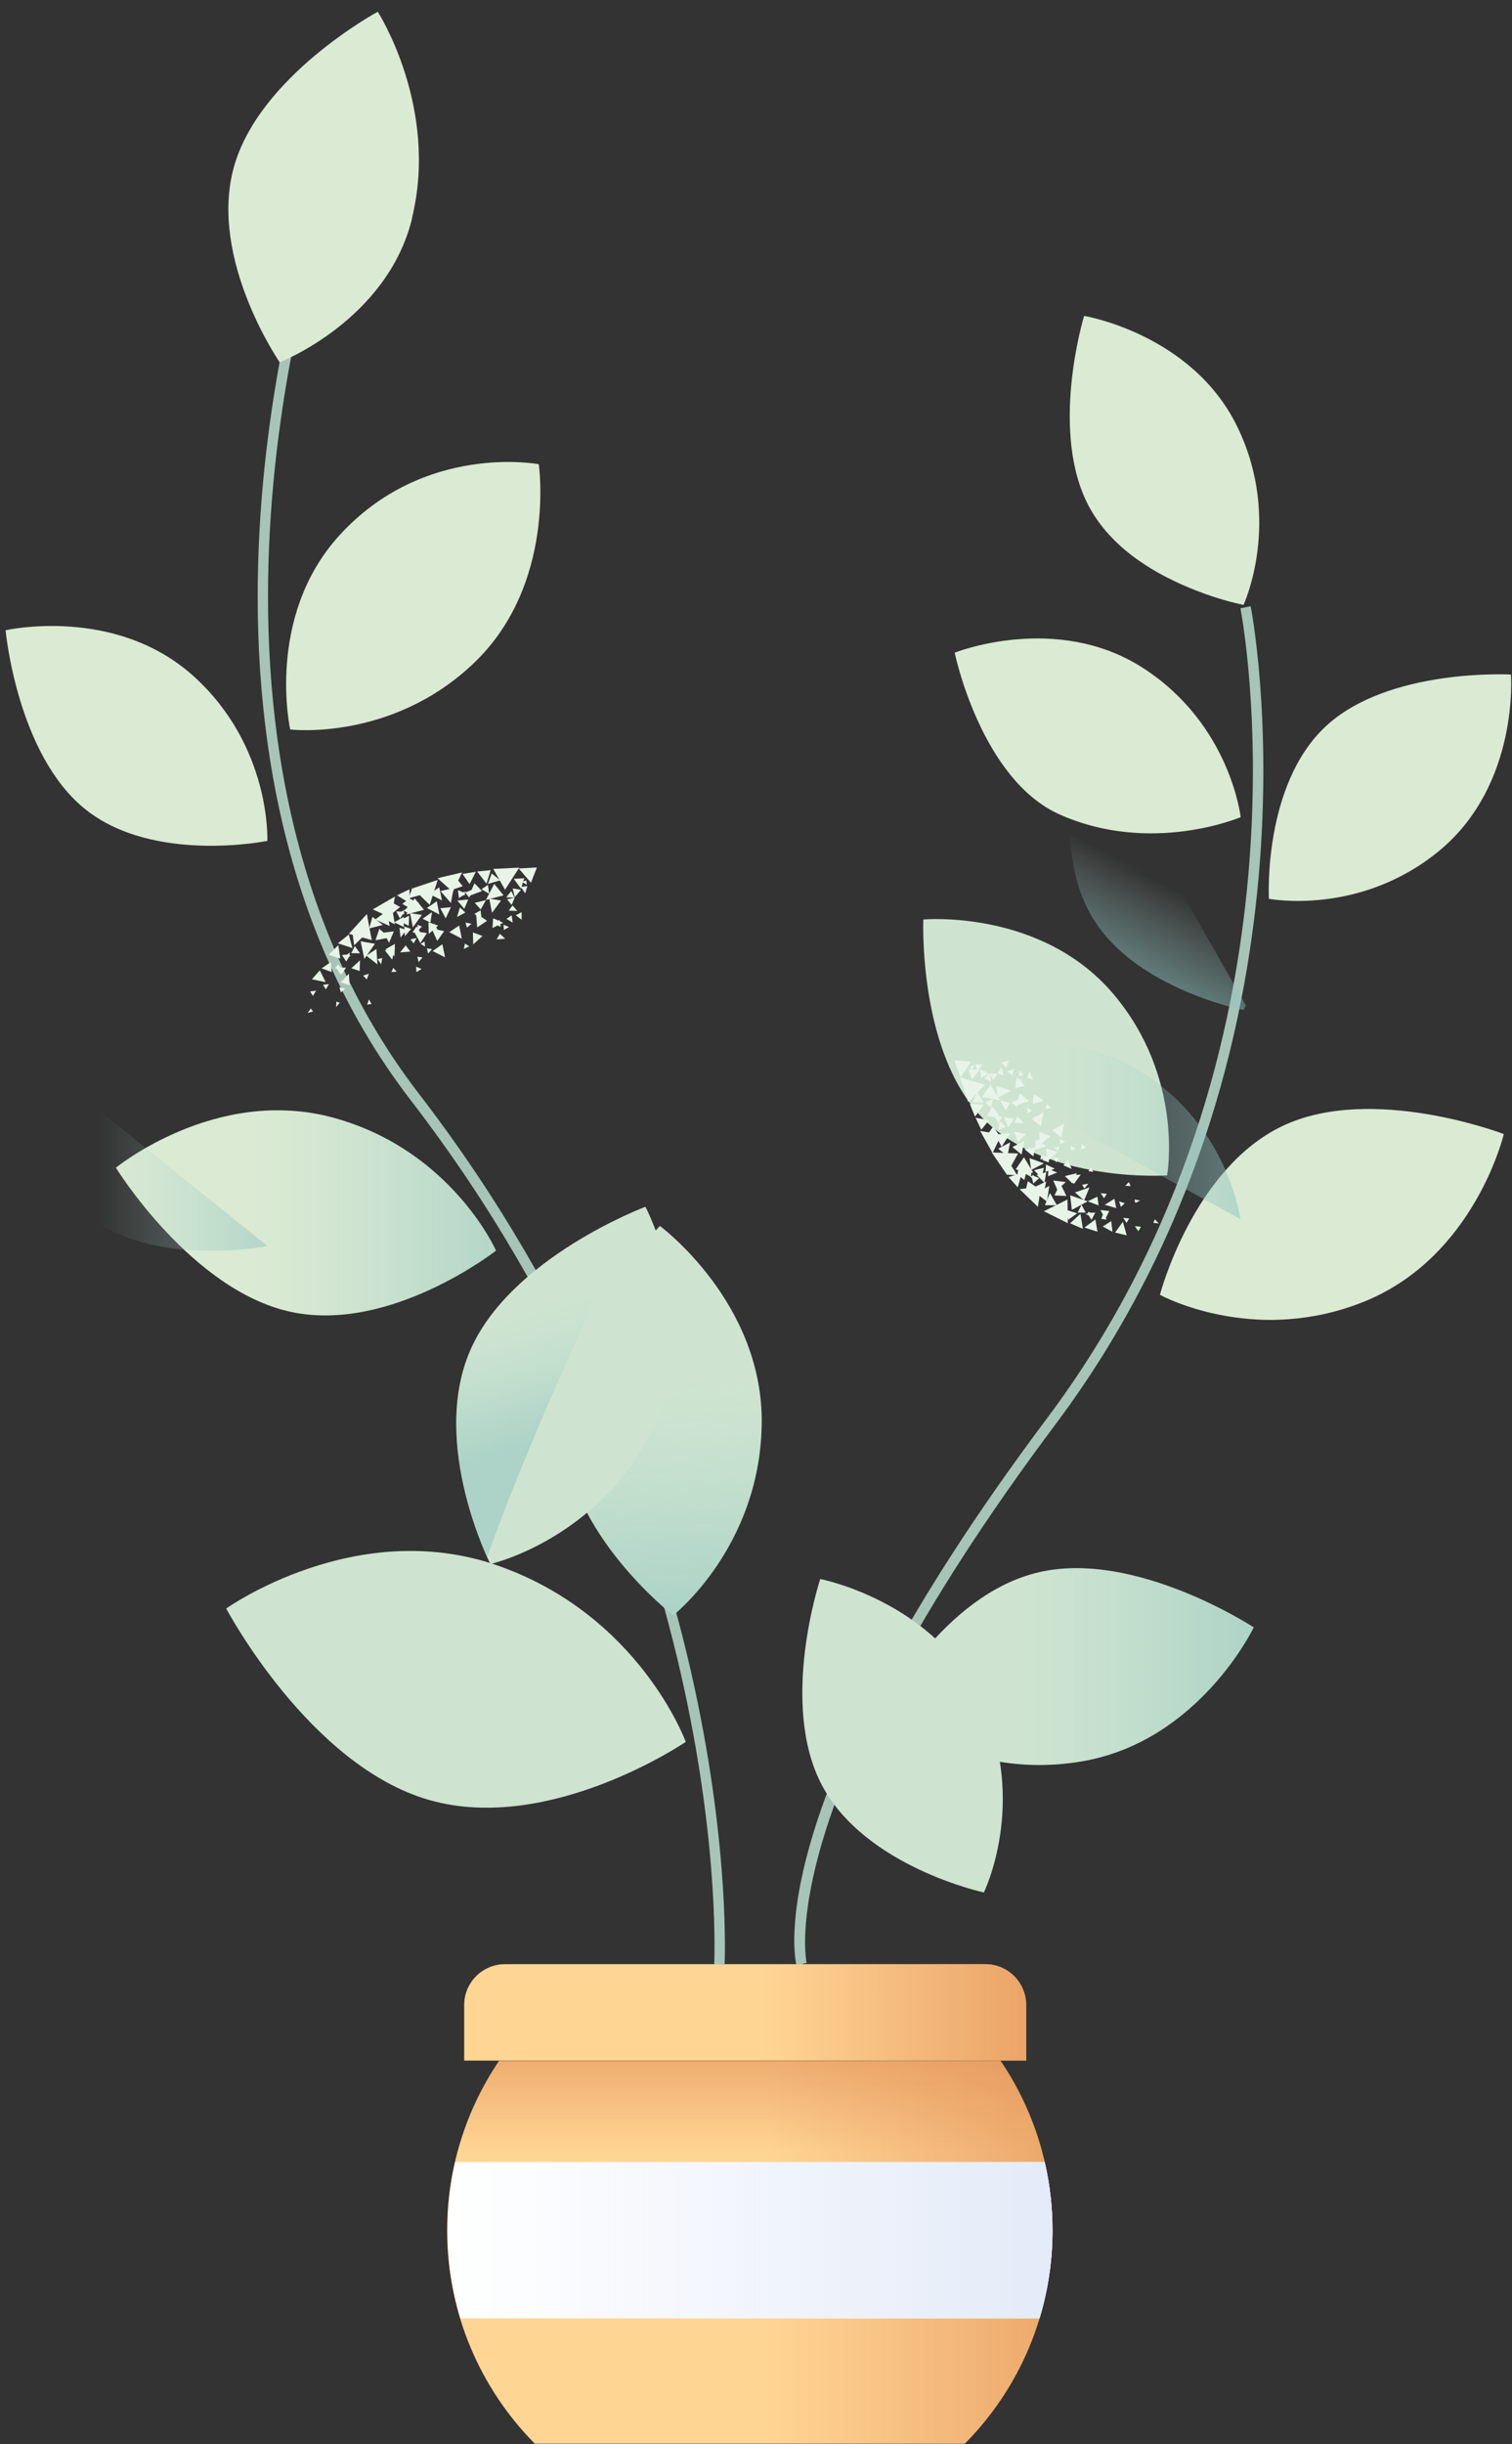 <svg width="112" height="181" viewBox="0 0 112 181" fill="none" xmlns="http://www.w3.org/2000/svg">
<rect x="0" y="0" width="112" height="181" fill="#333333" stroke="none"/>
<path d="M58.999 145.55C58.876 145.073 56.252 133.456 77.542 105.055C98.148 77.555 91.946 45.356 91.885 45.048L92.639 44.894C92.716 45.217 98.979 77.732 78.158 105.517C57.098 133.634 59.722 145.25 59.753 145.358L59.006 145.55H58.999Z" fill="#A7C4B8"/>
<path d="M37.408 145.458C36.606 145.458 35.837 145.777 35.27 146.344C34.702 146.912 34.384 147.682 34.384 148.485V152.599H76.011V148.485C76.011 147.682 75.692 146.912 75.125 146.344C74.558 145.777 73.789 145.458 72.987 145.458H37.408Z" fill="#FFD593"/>
<path d="M37.408 145.458C36.606 145.458 35.837 145.777 35.27 146.344C34.702 146.912 34.384 147.682 34.384 148.485V152.599H76.011V148.485C76.011 147.682 75.692 146.912 75.125 146.344C74.558 145.777 73.789 145.458 72.987 145.458H37.408Z" fill="url(#paint0_linear_1392_104)"/>
<path d="M53.674 145.504L52.905 145.458C52.92 145.134 54.444 112.666 30.422 81.476C10.262 55.3 23.112 16.808 23.243 16.423L23.974 16.669C23.843 17.054 11.124 55.154 31.037 81.006C55.228 112.434 53.69 145.173 53.674 145.504Z" fill="#A7C4B8"/>
<path d="M71.463 180.969C75.48 176.917 77.958 171.34 77.958 165.178C77.958 160.525 76.542 156.196 74.11 152.622H36.969C34.545 156.204 33.122 160.533 33.122 165.178C33.122 171.34 35.607 176.917 39.616 180.969H71.448H71.463Z" fill="#FFD593"/>
<path d="M71.463 180.969C75.48 176.917 77.958 171.34 77.958 165.178C77.958 160.525 76.542 156.196 74.11 152.622H36.969C34.545 156.204 33.122 160.533 33.122 165.178C33.122 171.34 35.607 176.917 39.616 180.969H71.448H71.463Z" fill="url(#paint1_linear_1392_104)"/>
<path d="M33.145 165.178C33.144 167.383 33.468 169.576 34.107 171.687H77.003C77.642 169.576 77.966 167.383 77.965 165.178C77.966 163.472 77.772 161.771 77.388 160.109H33.714C33.33 161.727 33.145 163.421 33.145 165.178Z" fill="white"/>
<path d="M33.145 165.178C33.144 167.383 33.468 169.576 34.107 171.687H77.003C77.642 169.576 77.966 167.383 77.965 165.178C77.966 163.472 77.772 161.771 77.388 160.109H33.714C33.33 161.727 33.145 163.421 33.145 165.178Z" fill="url(#paint2_linear_1392_104)"/>
<path d="M33.715 160.109H77.388C76.758 157.39 75.642 154.856 74.118 152.614H36.977C35.469 154.848 34.346 157.39 33.715 160.109Z" fill="url(#paint3_linear_1392_104)"/>
<path d="M80.305 23.394C80.305 23.394 77.635 32.099 80.751 37.668C81.636 39.247 82.921 40.503 84.321 41.489C84.99 41.951 85.675 42.375 86.36 42.721C87.145 43.13 87.922 43.468 88.638 43.746C90.607 44.516 92.115 44.793 92.115 44.793C92.115 44.793 95.009 38.554 91.669 31.636C88.33 24.719 80.305 23.394 80.305 23.394ZM30.521 16.138C32.522 7.918 27.982 0.87 27.982 0.87C27.982 0.87 19.164 5.631 17.31 12.425C15.463 19.219 20.719 26.83 20.719 26.83C20.719 26.83 28.69 23.733 30.529 16.153L30.521 16.138ZM91.9 60.508C91.9 60.508 91.146 53.667 84.706 49.492C78.266 45.317 70.717 48.337 70.717 48.337C70.717 48.337 72.656 57.712 78.489 60.315C85.283 63.343 91.9 60.515 91.9 60.515V60.508ZM111.921 49.954C111.921 49.954 102.842 49.446 98.186 53.806C93.531 58.166 93.993 66.562 93.993 66.562C93.993 66.562 100.741 67.872 106.65 62.973C112.552 58.058 111.921 49.954 111.921 49.954ZM0.413 46.673C0.413 46.673 1.259 55.901 6.338 59.945C11.416 63.989 19.803 62.272 19.803 62.272C19.803 62.272 20.111 55.262 14.309 50.047C8.492 44.832 0.421 46.673 0.421 46.673H0.413ZM39.909 34.379C39.909 34.379 41.217 43.253 35.115 49.092C29.013 54.931 21.496 54.022 21.496 54.022C21.496 54.022 19.649 45.718 25.112 39.678C31.406 32.746 39.909 34.379 39.909 34.379ZM111.405 83.987C111.405 83.987 101.633 80.235 95.001 83.386C88.361 86.544 85.921 95.888 85.921 95.888C85.921 95.888 86.899 96.427 88.538 96.92C89.537 97.219 90.558 97.438 91.592 97.575C92.762 97.729 94.07 97.806 95.478 97.691C97.209 97.567 99.094 97.182 101.033 96.397C109.236 93.1 111.39 83.995 111.39 83.995L111.405 83.987Z" fill="#DBEAD3"/>
<path d="M92.862 120.515C92.862 120.515 84.113 114.769 76.957 116.432C69.802 118.096 65.431 126.716 65.431 126.716C65.431 126.716 71.394 131.923 80.105 130.444C88.815 128.981 92.862 120.523 92.862 120.523V120.515Z" fill="#CEE4D0"/>
<path d="M92.862 120.515C92.862 120.515 84.113 114.769 76.957 116.432C69.802 118.096 65.431 126.716 65.431 126.716C65.431 126.716 71.394 131.923 80.105 130.444C88.815 128.981 92.862 120.523 92.862 120.523V120.515Z" fill="url(#paint4_linear_1392_104)"/>
<path d="M16.748 119.105C16.748 119.105 22.904 130.783 31.83 133.31C40.755 135.837 50.797 128.996 50.797 128.996C50.797 128.996 47.38 119.614 36.87 115.939C26.359 112.265 16.756 119.121 16.756 119.121L16.748 119.105ZM68.394 68.095C68.394 68.095 67.993 77.832 72.741 82.754C77.489 87.677 86.453 87.045 86.453 87.045C86.453 87.045 87.761 79.789 82.413 73.541C77.058 67.302 68.394 68.095 68.394 68.095Z" fill="#CEE4D0"/>
<path d="M8.577 86.467C8.577 86.467 14.21 95.603 21.581 97.159C28.944 98.723 36.739 92.614 36.739 92.614C36.739 92.614 33.453 85.188 24.735 82.785C16.018 80.382 8.577 86.483 8.577 86.483V86.467Z" fill="#DBEAD3"/>
<path d="M8.577 86.467C8.577 86.467 14.21 95.603 21.581 97.159C28.944 98.723 36.739 92.614 36.739 92.614C36.739 92.614 33.453 85.188 24.735 82.785C16.018 80.382 8.577 86.483 8.577 86.483V86.467Z" fill="url(#paint5_linear_1392_104)"/>
<path d="M48.888 90.781C48.888 90.781 41.424 98.5 41.732 106.033C42.04 113.567 49.865 119.622 49.865 119.622C49.865 119.622 56.251 114.614 56.421 105.548C56.605 96.489 48.88 90.789 48.88 90.789L48.888 90.781Z" fill="#CEE4D0"/>
<path d="M48.888 90.781C48.888 90.781 41.424 98.5 41.732 106.033C42.04 113.567 49.865 119.622 49.865 119.622C49.865 119.622 56.251 114.614 56.421 105.548C56.605 96.489 48.88 90.789 48.88 90.789L48.888 90.781Z" fill="url(#paint6_linear_1392_104)"/>
<path d="M47.811 89.368C47.811 89.368 37.77 93.127 34.807 100.06C31.845 106.992 36.323 115.828 36.323 115.828C36.323 115.828 44.248 114.041 48.288 105.937C52.328 97.833 47.811 89.375 47.811 89.375V89.368Z" fill="#CEE4D0"/>
<path d="M60.761 116.929C60.761 116.929 57.683 126.173 60.891 132.22C64.1 138.267 72.879 140.147 72.879 140.147C72.879 140.147 76.134 133.522 72.725 126.05C69.317 118.578 60.768 116.937 60.768 116.937L60.761 116.929Z" fill="#CEE4D0"/>
<path d="M91.885 90.292C91.7 89.121 90.5 83.244 84.729 79.492C78.288 75.317 70.74 78.337 70.74 78.337C70.769 78.466 70.8 78.594 70.833 78.722L91.892 90.292H91.885Z" fill="url(#paint7_linear_1392_104)"/>
<path d="M80.297 53.417C80.174 53.818 77.704 62.23 80.758 67.668C81.643 69.247 82.928 70.503 84.329 71.489C84.998 71.951 85.683 72.374 86.368 72.721C87.152 73.129 87.93 73.468 88.645 73.746C90.615 74.516 92.123 74.793 92.123 74.793C92.123 74.793 92.185 74.662 92.277 74.439L80.312 53.409L80.297 53.417Z" fill="url(#paint8_linear_1392_104)"/>
<path d="M47.18 89.63C44.933 90.585 37.331 94.174 34.815 100.067C32.276 106.014 35.2 113.355 36.092 115.32C38.785 107.563 43.925 96.424 47.172 89.63H47.18Z" fill="url(#paint9_linear_1392_104)"/>
<path d="M0.421 76.673C0.421 76.673 1.267 85.901 6.346 89.945C11.424 93.99 19.811 92.272 19.811 92.272L0.421 76.673Z" fill="url(#paint10_linear_1392_104)"/>
<path d="M73.787 80.394L74.864 80.779L73.918 81.272L73.787 80.394ZM80.073 85.131L80.127 84.692L80.435 85L80.073 85.131ZM75.457 79.723L75.511 79.277L75.819 79.585L75.457 79.723ZM83.028 89.383L82.897 88.959L83.313 89.114L83.028 89.383Z" fill="#E9F4E9"/>
<path d="M76.111 82.466L76.073 82.004L76.434 82.258L76.111 82.466ZM72.756 81.233L73.372 80.332L74.064 81.487L72.756 81.233Z" fill="#E9F4E9"/>
<path d="M72.072 81.626L72.379 80.871L72.88 81.665L72.072 81.626ZM73.572 81.395L73.418 82.011L72.957 81.649L73.572 81.395ZM72.418 79.269L72.225 78.83L72.795 78.814L72.418 79.269ZM73.264 79.5L72.687 79.823L72.61 79.207L73.264 79.5ZM76.288 79.346L76.519 79.939L76.057 79.823L76.288 79.346ZM74.188 79.038L74.341 79.654L73.88 79.485L74.188 79.038ZM74.188 78.699L74.726 78.545L74.534 79.053L74.188 78.699ZM74.626 79.346L75.126 79.13L74.988 79.654L74.626 79.346ZM75.188 80.101L75.696 79.885L75.557 80.409L75.188 80.101ZM73.295 79.5L73.449 80.116L72.91 79.885L73.295 79.5ZM72.895 81.788L72.225 82.697L71.841 81.757L72.895 81.788ZM74.08 81.503L74.849 81.68L74.495 82.242L74.08 81.503Z" fill="#E9F4E9"/>
<path d="M73.88 79.546L73.572 79.993L73.28 79.485L73.88 79.546ZM71.725 79.184L71.987 79.223L71.848 79.007L72.141 78.876L72.064 79.207H72.556L72.002 79.931L71.725 79.184ZM77.865 82.073L77.458 82.119L77.565 81.749L77.865 82.073ZM76.727 84.384L77.496 84.877L76.665 85.139L76.727 84.384ZM78.019 87.427L78.943 87.534L78.327 88.135L78.019 87.427ZM76.557 81.01L77.327 81.503L76.496 81.765L76.557 81.01ZM85.544 90.3L85.837 90.608L85.429 90.554L85.544 90.3ZM77.119 85.524L77.527 85.755L77.065 85.87L77.119 85.524ZM71.102 79.777L71.718 81.611L72.949 80.34L71.102 79.777Z" fill="#E9F4E9"/>
<path d="M70.702 78.529L71.148 79.8L71.917 78.629L70.702 78.529ZM82.682 89.468L81.835 89.221L82.551 88.775L82.682 89.468ZM77.942 83.691L78.827 83.228L78.619 84.245L77.942 83.691ZM76.419 82.843L77.303 82.381L77.096 83.398L76.419 82.843ZM73.941 85.062L74.826 84.599L74.618 85.616L73.941 85.062ZM74.995 84.946L75.88 84.484L75.672 85.501L74.995 84.946ZM83.751 87.835L83.351 87.812L83.621 87.534L83.751 87.835ZM75.211 80.571L75.318 79.754L75.918 80.417L75.211 80.571ZM75.118 83.821L76.011 83.975L75.411 84.561L75.118 83.821ZM84.044 88.829L84.459 88.906L84.09 89.083L84.044 88.829ZM73.102 82.635L73.502 81.942L74.056 82.681L74.233 82.712L73.972 83.121L73.649 82.72L73.102 82.635ZM78.119 85L78.481 84.869L78.365 85.239L78.119 85ZM73.71 84.022L74.834 83.922L74.195 84.923L73.71 84.022ZM72.687 83.667L72.264 82.774L73.264 82.951L72.687 83.667ZM74.38 82.743L75.126 82.835L74.68 83.498L74.38 82.743ZM75.126 83.159L75.357 82.666L75.849 83.174L75.126 83.159Z" fill="#E9F4E9"/>
<path d="M73.11 84.083L73.572 83.421L74.111 84.23L73.11 84.083ZM75.365 81.849L75.311 82.004L74.926 81.649L75.388 81.457L75.542 80.971L76.211 81.534L75.365 81.849Z" fill="#E9F4E9"/>
<path d="M73.957 83.675L74.011 83.29L73.911 83.059L74.08 83.136L74.157 83.059L74.249 83.213L74.511 83.444L73.957 83.675ZM72.603 83.752L73.526 85.393L74.18 84.022L72.603 83.752ZM76.265 85.77L77.327 86.156L76.38 86.641L76.265 85.77Z" fill="#E9F4E9"/>
<path d="M75.234 86.602L75.85 85.701L76.542 86.856L75.234 86.602ZM74.541 86.987L74.849 86.233L75.349 87.034L74.541 86.987Z" fill="#E9F4E9"/>
<path d="M76.034 86.756L75.88 87.388L75.418 87.018L76.034 86.756Z" fill="#E9F4E9"/>
<path d="M75.695 86.849L75.388 87.927L74.71 87.172L75.695 86.849ZM75.88 85.1L76.665 84.992L76.549 85.639L75.88 85.1Z" fill="#E9F4E9"/>
<path d="M73.464 85.347L74.565 86.964L75.411 85.424L73.464 85.347ZM75.365 87.003L75.48 86.209L76.265 86.718L76.442 86.679L76.35 87.141L75.888 86.887L75.365 87.003ZM76.481 87.981L77.496 87.496L77.265 88.651L76.481 87.981ZM76.596 86.656L77.327 86.479L77.158 87.249L76.596 86.656Z" fill="#E9F4E9"/>
<path d="M77.442 86.779L77.488 86.24L78.135 86.548L77.442 86.779ZM75.957 88.243L76.134 87.473L76.942 88.035L75.957 88.243ZM77.142 84.7L77.15 84.869L76.657 84.677L77.011 84.33L76.98 83.829L77.811 84.122L77.142 84.7ZM76.542 87.65L76.45 87.265L76.272 87.08L76.457 87.095L76.496 87.003L76.65 87.111L76.973 87.242L76.542 87.65Z" fill="#E9F4E9"/>
<path d="M75.526 88.066L76.881 89.375L77.111 87.881L75.526 88.066ZM84.321 91.178L84.067 90.808L84.513 90.847L84.321 91.178ZM83.452 90.562L83.198 90.192L83.644 90.23L83.452 90.562ZM81.782 88.736L81.536 88.366L81.982 88.405L81.782 88.736ZM78.243 86.086L78.012 85.686L78.45 85.763L78.243 86.086ZM79.704 85.038L79.35 85.231L79.297 84.846L79.704 85.038ZM78.904 84.538L78.543 84.73L78.496 84.345L78.904 84.538ZM79.135 87.041L80.058 86.987L79.551 87.681L79.135 87.041ZM80.158 87.735L80.62 87.658L80.328 88.02L80.158 87.735ZM78.773 86.302L79.112 85.855L79.381 86.564L78.773 86.302ZM82.598 91.278L83.175 90.485L83.459 91.486L82.598 91.278ZM77.404 89.252L77.773 88.351L78.289 89.26L77.404 89.252Z" fill="#E9F4E9"/>
<path d="M78.112 88.528L78.535 87.642L78.996 88.567L78.112 88.528ZM78.881 87.095L79.758 86.88L79.45 87.65L78.881 87.095ZM80.62 86.733L80.828 86.425L80.966 86.787L80.62 86.733ZM76.727 88.351L77.727 87.827L77.55 88.983L76.727 88.351ZM76.788 87.01L77.504 86.802L77.365 87.588L76.788 87.01ZM77.635 87.103L77.658 86.564L78.312 86.833L77.635 87.103ZM77.688 85.917L77.704 86.086L77.204 85.909L77.542 85.555L77.488 85.054L78.335 85.308L77.688 85.917ZM79.627 88.305L80.705 87.935L80.305 88.898L79.627 88.305Z" fill="#E9F4E9"/>
<path d="M79.397 89.599L79.273 88.52L80.566 88.967L79.397 89.599ZM79.127 90.331L78.866 89.56L79.789 89.853L79.127 90.331Z" fill="#E9F4E9"/>
<path d="M80.112 89.214L80.42 89.791L79.828 89.799L80.112 89.214ZM80.035 89.891L80.212 91.001L79.266 90.593L80.035 89.891ZM80.574 88.967L81.282 88.621L81.382 89.267L80.574 88.967ZM77.327 89.699L79.097 90.585L79.073 88.829L77.327 89.699ZM81.297 91.216L80.328 90.908L81.135 90.308L81.297 91.216ZM81.682 90.831L82.313 90.431L82.405 91.224L81.682 90.831ZM81.913 90.2L81.974 90.323L81.574 90.261L81.697 89.953L81.513 89.606L82.167 89.683L81.913 90.2ZM80.859 90.338L80.643 90.015L80.412 89.899L80.589 89.853L80.597 89.745L80.774 89.807H81.128L80.859 90.338ZM37.116 66.69L36.446 67.599L36.246 66.551L37.116 66.69ZM30.822 71.589L31.229 71.758L30.845 71.989L30.822 71.589ZM37.3 68.477L37.708 68.654L37.323 68.87L37.3 68.477ZM25.143 73.122L25.582 73.199L25.251 73.492L25.143 73.122Z" fill="#E9F4E9"/>
<path d="M34.484 68.323L34.93 68.415L34.584 68.692L34.484 68.323ZM36.608 65.457L37.3 66.305L35.992 66.644L36.608 65.457Z" fill="#E9F4E9"/>
<path d="M36.423 64.687L37.054 65.195L36.146 65.457L36.423 64.687ZM36.231 66.189L35.669 65.858L36.146 65.526L36.231 66.189ZM38.578 65.681L39.062 65.619L38.908 66.158L38.578 65.681ZM38.131 66.436L37.977 65.796L38.593 65.896L38.131 66.436ZM37.423 69.517L36.792 69.571L37.023 69.155L37.423 69.517ZM38.316 67.46L37.685 67.437L37.97 67.052L38.316 67.46ZM38.639 67.552V68.115L38.208 67.776L38.639 67.552ZM37.901 67.784L37.977 68.323L37.516 68.045L37.901 67.784ZM37.008 68.115L37.085 68.654L36.623 68.377L37.008 68.115ZM38.116 66.474L37.5 66.451L37.87 65.989L38.116 66.474ZM36.038 65.442L35.346 64.54L36.346 64.44L36.038 65.442ZM35.992 66.659L35.608 67.352L35.169 66.859L35.992 66.659Z" fill="#E9F4E9"/>
<path d="M37.901 67.013L37.562 66.605L38.131 66.466L37.901 67.013ZM38.847 65.041L38.739 65.272L38.985 65.195L39.024 65.519L38.731 65.349L38.593 65.811L38.054 65.08L38.847 65.041ZM34.361 70.279L34.438 69.879L34.761 70.079L34.361 70.279ZM32.453 68.546L31.76 69.162L31.737 68.292L32.453 68.546ZM29.175 68.97L28.821 69.817L28.413 69.07L29.175 68.97ZM35.746 69.316L35.053 69.933L35.03 69.054L35.746 69.316ZM23.189 74.901L22.789 75.017L23.019 74.685L23.189 74.901ZM31.253 68.623L30.922 68.962L30.937 68.484L31.253 68.623ZM38.462 64.255L36.538 64.348L37.408 65.888L38.462 64.255Z" fill="#E9F4E9"/>
<path d="M39.77 64.24L38.424 64.317L39.332 65.372L39.77 64.24ZM25.228 72.752L25.843 72.113L25.897 72.96L25.228 72.752ZM32.768 69.925L32.968 70.896L32.045 70.433L32.768 69.925ZM34.015 68.538L34.207 69.517L33.284 69.031L34.015 68.538ZM32.538 65.711L32.738 66.682L31.814 66.204L32.538 65.711ZM32.353 66.744L32.545 67.722L31.622 67.244L32.353 66.744ZM27.198 74.4L27.328 74.015L27.521 74.347L27.198 74.4ZM36.531 68.007L37.277 68.338L36.477 68.723L36.531 68.007ZM33.399 67.183L33.015 68.007L32.614 67.26L33.399 67.183ZM25.166 74.254L24.897 74.585L24.912 74.177L25.166 74.254ZM35.146 65.411L35.7 65.989L34.838 66.312L34.761 66.466L34.453 66.104L34.931 65.904L35.146 65.411ZM31.453 69.725L31.483 70.11L31.16 69.894L31.453 69.725ZM33.607 65.765L33.399 66.875L32.63 65.989L33.607 65.765ZM34.261 64.718L35.246 64.564L34.784 65.473L34.261 64.718ZM34.684 66.613L34.392 67.306L33.876 66.69L34.684 66.613ZM34.069 67.206L34.469 67.576L33.853 67.907L34.069 67.206Z" fill="#E9F4E9"/>
<path d="M33.769 65.01L34.276 65.627L33.353 65.935L33.769 65.01ZM35.277 67.784L35.138 67.683L35.6 67.414L35.654 67.899L36.077 68.192L35.346 68.677L35.277 67.784Z" fill="#E9F4E9"/>
<path d="M33.923 65.919L34.277 66.073L34.531 66.043L34.407 66.181L34.461 66.274L34.284 66.32L33.992 66.505L33.923 65.919ZM34.23 64.61L32.407 65.034L33.538 66.05L34.23 64.61ZM31.253 67.753L30.583 68.677L30.375 67.629L31.253 67.753Z" fill="#E9F4E9"/>
<path d="M30.714 66.528L31.406 67.375L30.098 67.722L30.714 66.528ZM30.537 65.758L31.175 66.266L30.267 66.528L30.537 65.758Z" fill="#E9F4E9"/>
<path d="M30.36 67.26L29.798 66.936L30.26 66.597L30.36 67.26Z" fill="#E9F4E9"/>
<path d="M30.368 66.898L29.406 66.305L30.329 65.858L30.368 66.898ZM31.999 67.552L31.883 68.323L31.299 68.038L31.999 67.552Z" fill="#E9F4E9"/>
<path d="M32.422 65.165L30.576 65.781L31.83 67.013L32.422 65.165ZM30.314 66.536L31.037 66.867L30.345 67.483V67.668L29.921 67.452L30.291 67.083L30.314 66.536ZM29.06 67.352L29.252 68.454L28.206 67.915L29.06 67.352ZM30.306 67.814L30.275 68.569L29.583 68.184L30.306 67.814Z" fill="#E9F4E9"/>
<path d="M29.944 68.608L30.452 68.793L29.991 69.332L29.944 68.608ZM28.944 66.782L29.637 67.167L28.867 67.799L28.944 66.782ZM32.022 68.877L31.853 68.839L32.176 68.415L32.407 68.847L32.899 68.954L32.391 69.678L32.022 68.877ZM29.352 67.491L29.737 67.506L29.968 67.383L29.906 67.56L29.983 67.622L29.829 67.73L29.621 68.015L29.352 67.491Z" fill="#E9F4E9"/>
<path d="M29.252 66.397L27.613 67.344L28.998 67.976L29.252 66.397ZM22.973 73.422L23.419 73.368L23.173 73.753L22.973 73.422ZM23.927 72.929L24.366 72.883L24.135 73.268L23.927 72.929ZM26.897 72.251L27.32 72.113L27.167 72.536L26.897 72.251ZM30.406 69.571L30.852 69.463L30.645 69.863L30.406 69.571ZM31.006 71.25L30.914 70.849L31.299 70.903L31.006 71.25ZM31.714 70.618L31.622 70.233L32.006 70.287L31.714 70.618ZM29.252 70.156L29.052 71.065L28.513 70.387L29.252 70.156ZM28.313 70.95L28.236 71.412L27.967 71.026L28.313 70.95ZM30.052 70.01L30.391 70.472L29.637 70.534L30.052 70.01ZM23.689 71.859L24.127 72.737L23.104 72.521L23.689 71.859ZM27.59 67.899L28.359 68.5L27.344 68.754L27.59 67.899Z" fill="#E9F4E9"/>
<path d="M28.098 68.785L28.836 69.432L27.813 69.632L28.098 68.785ZM29.252 69.902L29.221 70.811L28.559 70.295L29.252 69.902ZM29.129 71.674L29.383 71.959L28.998 71.989L29.129 71.674ZM28.636 67.483L28.867 68.577L27.79 68.092L28.636 67.483ZM29.913 67.899V68.654L29.198 68.3L29.913 67.899ZM29.59 68.7L30.106 68.87L29.667 69.432L29.59 68.7ZM30.714 69.07L30.56 69.039L30.867 68.6L31.122 69.024L31.622 69.101L31.137 69.84L30.714 69.07ZM27.882 70.279L27.959 71.419L27.136 70.772L27.882 70.279Z" fill="#E9F4E9"/>
<path d="M26.713 69.709L27.775 69.894L26.99 71.011L26.713 69.709ZM26.128 69.209L26.928 69.332L26.236 70.002L26.128 69.209ZM26.667 70.595L26.02 70.588L26.282 70.064L26.667 70.595ZM26.105 70.21L25.028 69.856L25.836 69.209L26.105 70.21Z" fill="#E9F4E9"/>
<path d="M26.666 71.119L26.643 71.912L26.028 71.704L26.666 71.119ZM27.174 67.691L25.843 69.155L27.536 69.617L27.174 67.691ZM24.343 70.711L25.058 69.994L25.212 70.996L24.343 70.711ZM24.497 71.25L24.573 71.989L23.827 71.712L24.497 71.25ZM24.943 71.728H24.812L25.043 71.419L25.251 71.666L25.635 71.658L25.266 72.197L24.943 71.728ZM25.328 70.726L25.712 70.688L25.92 70.534L25.882 70.718L25.959 70.772L25.828 70.896L25.651 71.204L25.328 70.726Z" fill="#E9F4E9"/>
<defs>
<linearGradient id="paint0_linear_1392_104" x1="47.159" y1="149.028" x2="88.793" y2="149.028" gradientUnits="userSpaceOnUse">
<stop offset="0.229" stop-color="#E39157" stop-opacity="0"/>
<stop offset="0.877" stop-color="#E39157"/>
</linearGradient>
<linearGradient id="paint1_linear_1392_104" x1="45.655" y1="166.792" x2="94.99" y2="166.792" gradientUnits="userSpaceOnUse">
<stop offset="0.229" stop-color="#E39157" stop-opacity="0"/>
<stop offset="0.877" stop-color="#E39157"/>
</linearGradient>
<linearGradient id="paint2_linear_1392_104" x1="33.145" y1="165.898" x2="77.965" y2="165.898" gradientUnits="userSpaceOnUse">
<stop stop-color="#E4EBF8" stop-opacity="0"/>
<stop offset="1" stop-color="#E4EBF8"/>
</linearGradient>
<linearGradient id="paint3_linear_1392_104" x1="55.552" y1="159.447" x2="55.552" y2="147.717" gradientUnits="userSpaceOnUse">
<stop stop-color="#E39157" stop-opacity="0"/>
<stop offset="1" stop-color="#E39157"/>
</linearGradient>
<linearGradient id="paint4_linear_1392_104" x1="65.431" y1="123.405" x2="92.862" y2="123.405" gradientUnits="userSpaceOnUse">
<stop offset="0.353" stop-color="#B5D9CD" stop-opacity="0"/>
<stop offset="0.536" stop-color="#A5D0C7" stop-opacity="0.142"/>
<stop offset="0.807" stop-color="#92C6C1" stop-opacity="0.35"/>
<stop offset="1" stop-color="#8CC2BF" stop-opacity="0.5"/>
</linearGradient>
<linearGradient id="paint5_linear_1392_104" x1="8.577" y1="89.808" x2="36.739" y2="89.808" gradientUnits="userSpaceOnUse">
<stop offset="0.353" stop-color="#B5D9CD" stop-opacity="0"/>
<stop offset="0.536" stop-color="#A5D0C7" stop-opacity="0.142"/>
<stop offset="0.807" stop-color="#92C6C1" stop-opacity="0.35"/>
<stop offset="1" stop-color="#8CC2BF" stop-opacity="0.5"/>
</linearGradient>
<linearGradient id="paint6_linear_1392_104" x1="48.602" y1="93.386" x2="49.615" y2="119.068" gradientUnits="userSpaceOnUse">
<stop offset="0.353" stop-color="#B5D9CD" stop-opacity="0"/>
<stop offset="0.536" stop-color="#A5D0C7" stop-opacity="0.142"/>
<stop offset="0.807" stop-color="#92C6C1" stop-opacity="0.35"/>
<stop offset="1" stop-color="#8CC2BF" stop-opacity="0.5"/>
</linearGradient>
<linearGradient id="paint7_linear_1392_104" x1="70.725" y1="83.787" x2="91.877" y2="83.787" gradientUnits="userSpaceOnUse">
<stop offset="0.353" stop-color="#B5D9CD" stop-opacity="0"/>
<stop offset="0.536" stop-color="#A5D0C7" stop-opacity="0.142"/>
<stop offset="0.807" stop-color="#92C6C1" stop-opacity="0.35"/>
<stop offset="1" stop-color="#8CC2BF" stop-opacity="0.5"/>
</linearGradient>
<linearGradient id="paint8_linear_1392_104" x1="87.266" y1="62.149" x2="82.706" y2="70.582" gradientUnits="userSpaceOnUse">
<stop offset="0.353" stop-color="#B5D9CD" stop-opacity="0"/>
<stop offset="0.536" stop-color="#A5D0C7" stop-opacity="0.142"/>
<stop offset="0.807" stop-color="#92C6C1" stop-opacity="0.35"/>
<stop offset="1" stop-color="#8CC2BF" stop-opacity="0.5"/>
</linearGradient>
<linearGradient id="paint9_linear_1392_104" x1="38.236" y1="91.609" x2="42.538" y2="105.846" gradientUnits="userSpaceOnUse">
<stop offset="0.353" stop-color="#B5D9CD" stop-opacity="0"/>
<stop offset="0.536" stop-color="#A5D0C7" stop-opacity="0.142"/>
<stop offset="0.807" stop-color="#92C6C1" stop-opacity="0.35"/>
<stop offset="1" stop-color="#8CC2BF" stop-opacity="0.5"/>
</linearGradient>
<linearGradient id="paint10_linear_1392_104" x1="0.421" y1="84.653" x2="19.803" y2="84.653" gradientUnits="userSpaceOnUse">
<stop offset="0.353" stop-color="#B5D9CD" stop-opacity="0"/>
<stop offset="0.536" stop-color="#A5D0C7" stop-opacity="0.142"/>
<stop offset="0.807" stop-color="#92C6C1" stop-opacity="0.35"/>
<stop offset="1" stop-color="#8CC2BF" stop-opacity="0.5"/>
</linearGradient>
</defs>
</svg>
